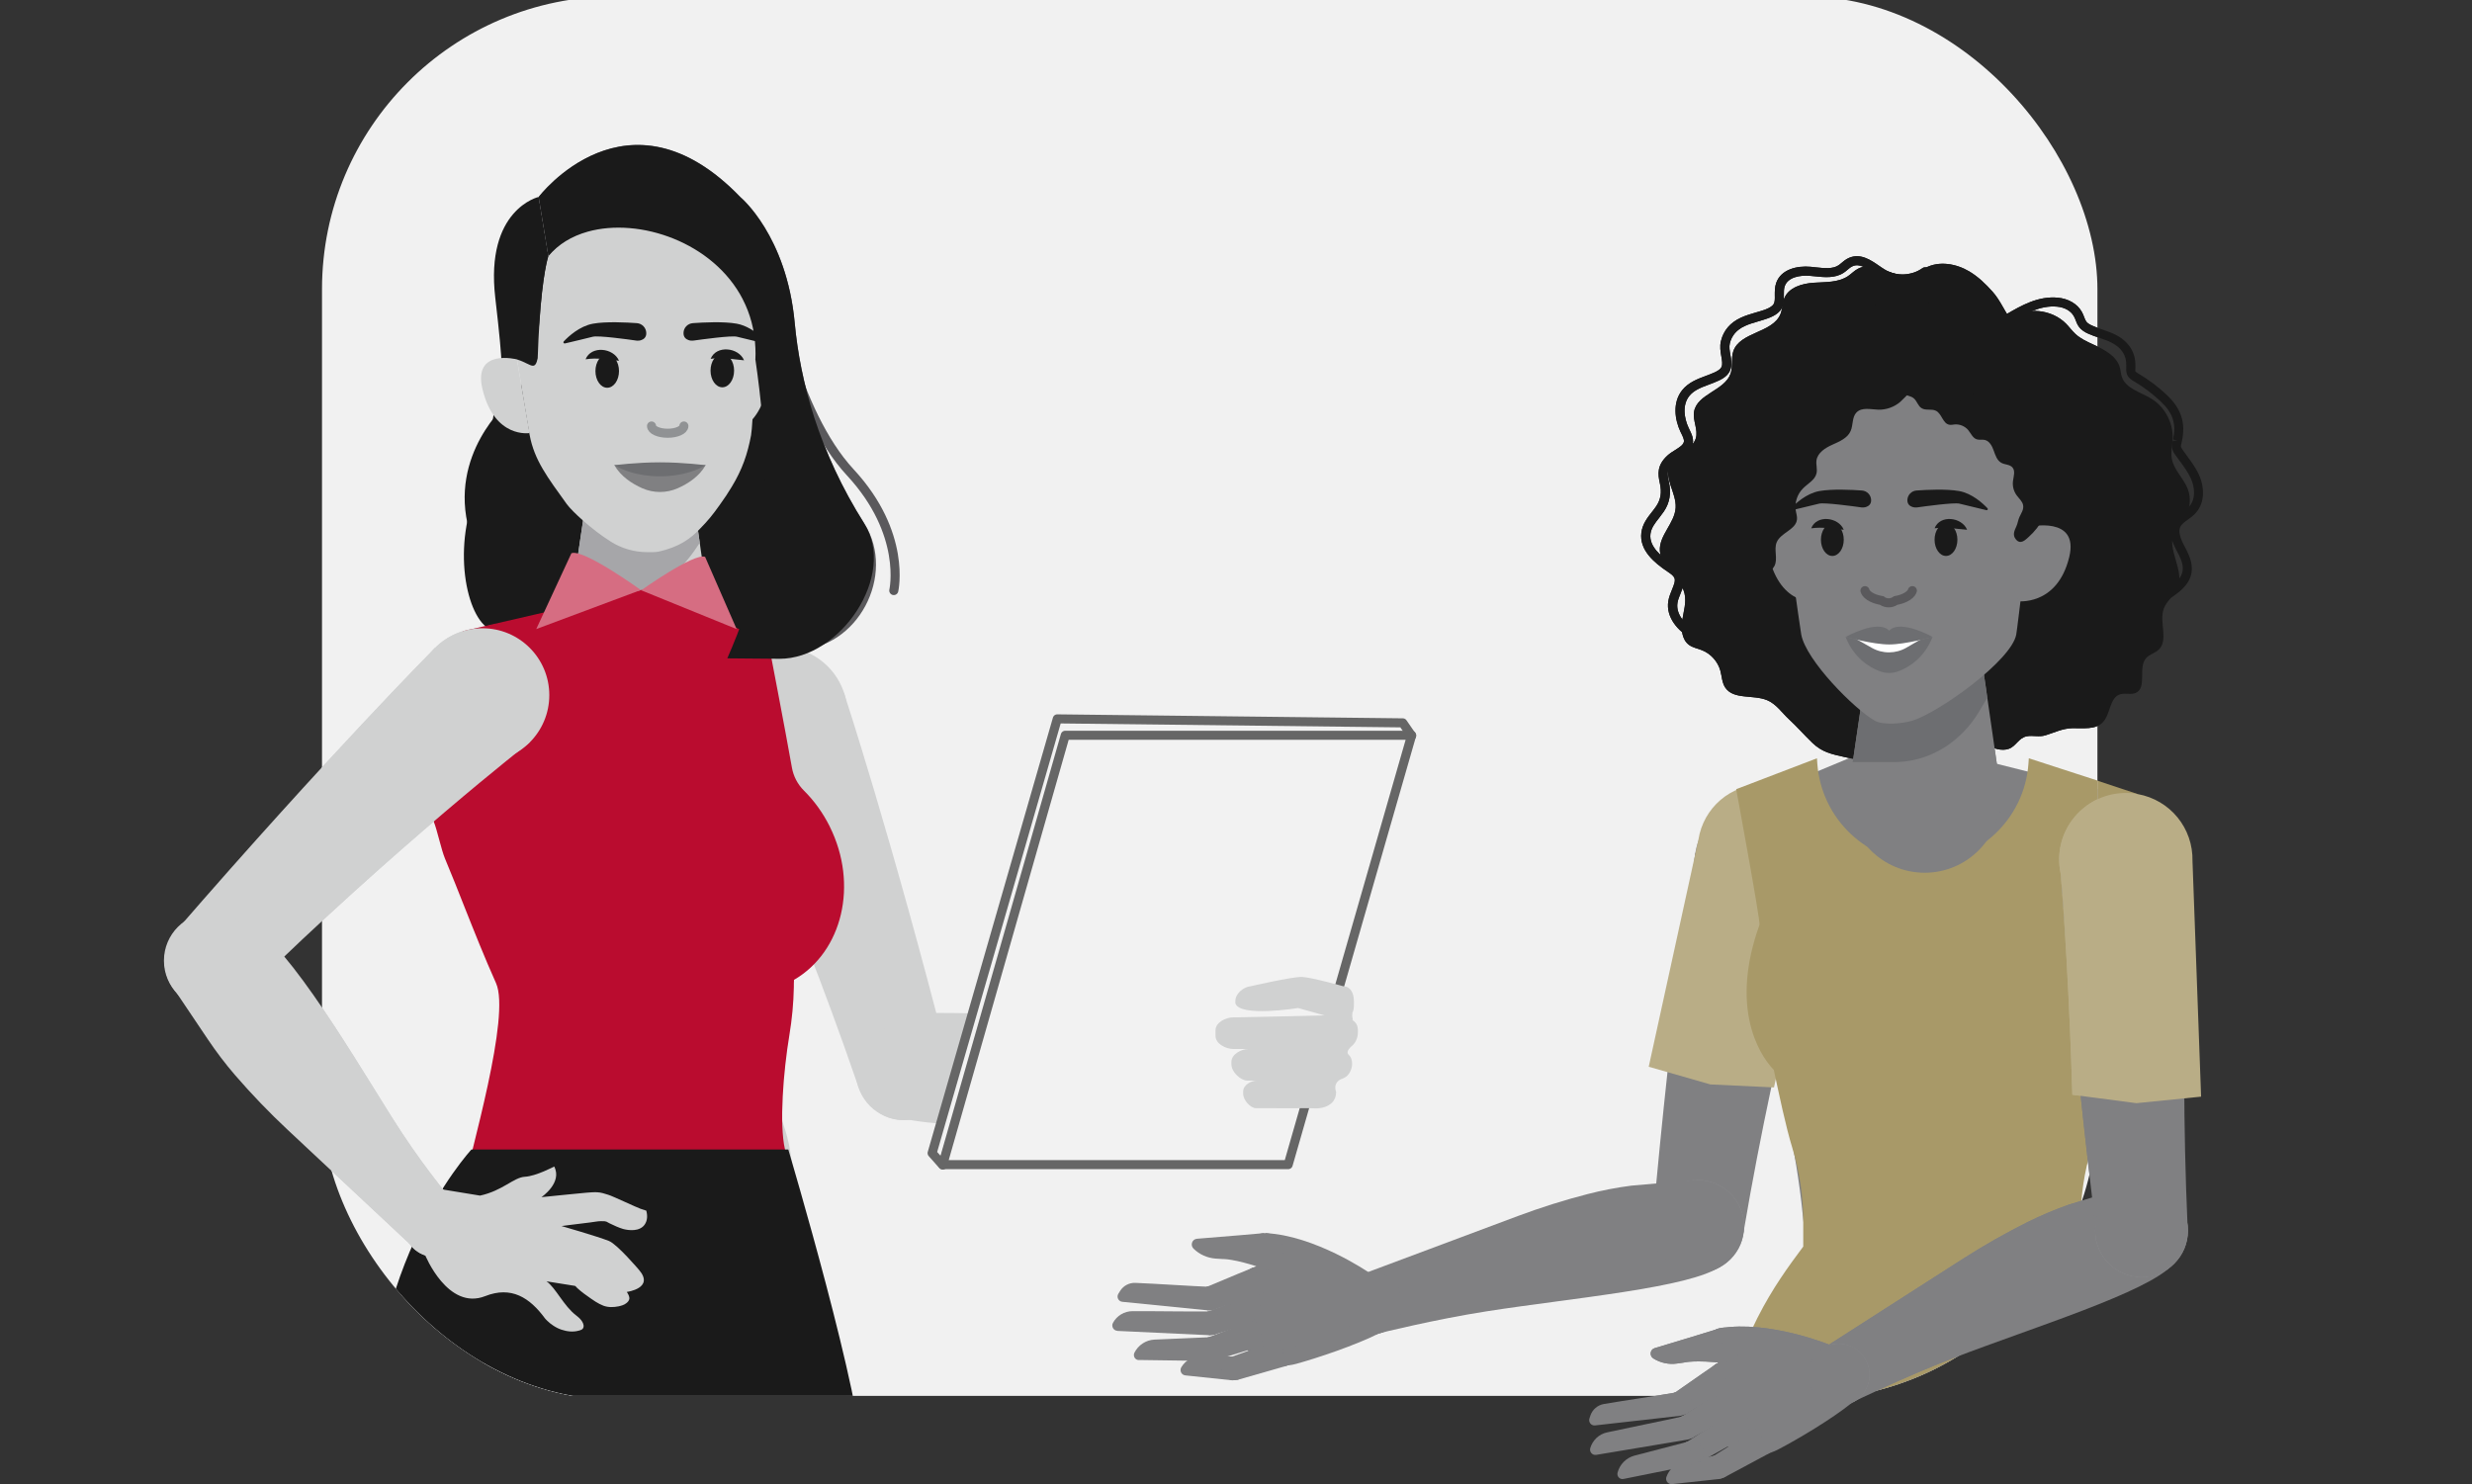 <?xml version="1.0" encoding="UTF-8"?>
<svg id="Layer_2" data-name="Layer 2" xmlns="http://www.w3.org/2000/svg" xmlns:xlink="http://www.w3.org/1999/xlink" viewBox="0 0 272.76 163.78">
  <rect x="0" y="0" width="272.76" height="163.78" fill="#333333" stroke="none"/>
  <defs>
    <style>
      .cls-1, .cls-2, .cls-3, .cls-4 {
        fill: none;
      }

      .cls-2, .cls-5 {
        stroke-linejoin: round;
      }

      .cls-2, .cls-5, .cls-3, .cls-4 {
        stroke-linecap: round;
      }

      .cls-2, .cls-3 {
        stroke: #5a595c;
      }

      .cls-6 {
        clip-path: url(#clippath);
      }

      .cls-5 {
        fill: #f2f2f2;
        stroke: #666;
      }

      .cls-7 {
        fill: #fff;
      }

      .cls-8 {
        fill: #f1f1f1;
      }

      .cls-9 {
        fill: #ba0c2f;
      }

      .cls-10 {
        fill: #919194;
      }

      .cls-11 {
        fill: #b9ad86;
      }

      .cls-12 {
        fill: #a89968;
      }

      .cls-13 {
        fill: #a6a6a9;
      }

      .cls-14 {
        fill: #d0d1d1;
      }

      .cls-15 {
        fill: #d66d82;
      }

      .cls-16 {
        fill: #1a1a1a;
      }

      .cls-17 {
        fill: #a27ea5;
      }

      .cls-18 {
        fill: #6d6e71;
      }

      .cls-19 {
        fill: #808083;
      }

      .cls-20 {
        fill: #808082;
      }

      .cls-21 {
        fill: #5a595c;
      }

      .cls-3, .cls-4 {
        stroke-miterlimit: 10;
      }

      .cls-4 {
        stroke: #909294;
      }

      .cls-22 {
        clip-path: url(#clippath-1);
      }
    </style>
    <clipPath id="clippath">
      <path class="cls-1" d="m2.57,0h270.19v154.04H0V2.57C0,1.15,1.15,0,2.57,0Z"/>
    </clipPath>
    <clipPath id="clippath-1">
      <rect class="cls-1" x="35.53" y="-.4" width="195.9" height="154.84" rx="32.32" ry="32.32"/>
    </clipPath>
  </defs>
  <g id="Content">
    <g>
      <polygon class="cls-12" points="235.88 87.63 229.74 85.59 227.2 89.26 227.2 92.1 235.88 87.63"/>
      <g class="cls-6">
        <rect class="cls-8" x="35.53" y="-.4" width="195.9" height="154.84" rx="32.32" ry="32.32"/>
        <g class="cls-22">
          <g>
            <g>
              <path class="cls-16" d="m56.03,44.46s-6.61,5.65-4.25,14.11"/>
              <path class="cls-16" d="m67.23,47.02v22.47s-4.51-.16-9.33-.02c-3.87-6.28,1.74-23.24,1.74-23.24l7.59.79Z"/>
              <path class="cls-16" d="m87.86,70.86l-11.41-.17-.19-36.18h10.02c.59,6.39,2.61,14.84,7.63,22.78,3.59,5.68.67,13.57-6.05,13.57Z"/>
              <path class="cls-16" d="m60.33,42.39c-2.72,10.86-3.68,20.36,0,27.03,0,0-2.46.03-5.1.17-.12,0-.24.01-.36.02-2.76.18-5.06-7.34-2.71-14.32,2.35-6.98,2.71-12.91,2.71-12.91h5.45Z"/>
              <g>
                <circle class="cls-14" cx="70.57" cy="74.43" r="8.65"/>
                <polygon class="cls-14" points="79.11 73.08 62.03 73.09 62.72 68.37 63.01 66.42 63.3 64.43 63.81 60.99 63.94 60.11 64.36 57.29 64.54 56.03 76.65 56.05 76.9 57.75 77.21 59.89 77.33 60.76 77.44 61.49 77.6 62.62 79.11 73.08"/>
                <circle class="cls-14" cx="70.57" cy="56.05" r="6.06"/>
                <path class="cls-13" d="m77.21,59.89l-.22.34c-2.07,3.17-5.42,6.02-9.21,6.02l-4.77.17.29-1.99.51-3.44.13-.88.42-2.83,12.54.46.31,2.14Z"/>
              </g>
              <g>
                <path class="cls-14" d="m93.12,76.45s5.22,15.8,11.61,40.82c.65,2.56-.86,5.22-3.47,6.08h0c-2.97.98-5.68-.9-6.66-3.74-7.41-21.6-15.5-38.53-15.5-38.53l14.01-4.63Z"/>
                <circle class="cls-14" cx="86.12" cy="78.76" r="7.38"/>
                <circle class="cls-14" cx="99.72" cy="118.33" r="5.27"/>
                <g>
                  <path class="cls-14" d="m97.99,111.75l7.24.04c1.69,0,3.37.11,5.05.33,2.74.35,5.47.84,8.16,1.48l17.99,4.26-2.11,6.47s-4.79-.55-10.7-.39c-9.86.27-23.71,1-27.32-1.8l1.69-10.39Z"/>
                  <circle class="cls-14" cx="136.25" cy="121.38" r="3.53"/>
                </g>
              </g>
              <g>
                <polygon class="cls-5" points="155.76 81.19 154.78 79.77 116.66 79.33 102.85 127.25 104.02 128.57 118.53 82.29 155.76 81.19"/>
                <polygon class="cls-5" points="155.76 81.14 117.54 81.14 104.02 128.52 142.14 128.52 155.76 81.14"/>
                <path class="cls-14" d="m136.1,112.27h.25s8.89-.18,9.79-.22l-2.91-.81s-6.48,1.05-6.92-.53v-.25c0-.82.88-1.49,1.54-1.6,0,0,.04,0,.04,0,0,0,4.76-1.1,5.78-1.05,1.02.04,4.6,1.04,4.6,1.04.7,0,1.12.72,1.12,1.62v.25c0,.42,0,.8-.2,1.08,0,0,.06,0,.06,0-.13.22.03.75.03.75h-.1c.43.23.65.61.65,1.15v.25c0,.63-.32,1.29-.86,1.63,0,0,.05,0,.04.01-.54.48-.23.77-.23.77h.01c.14.15.26.31.32.5.21.64,0,1.38-.43,1.82-.2.21-.48.35-.74.42-.6.31-.64.81-.59,1.14.04.11.08.21.08.3,0,.43-.17.87-.46,1.15-.43.41-1.02.59-1.57.62-.4.02-.8-.03-1.2-.02-1.48.02-2.96.01-4.45,0-.36,0-.83,0-1.19,0-.54,0-1.39-.84-1.39-1.61v-.22c0-.78.96-1.21,1.5-1.21h-1.05c-.69,0-1.75-.92-1.75-1.81v-.25c0-.89,1.17-1.43,1.86-1.43h-1.64c-.83,0-1.97-.56-1.97-1.46v-.6c0-.89,1.15-1.43,1.97-1.43Z"/>
              </g>
              <g>
                <path class="cls-14" d="m95.26,163.38c0-7.07-5.73-12.8-12.8-12.8s-12.8,5.73-12.8,12.8c0,0,0,5.49,0,5.49,0,14.68-.25,26.68,10.01,58.1.41,1.24.7,2.35.91,3.32.03.15-.11,3.96-.07,4.1h15.48c-.11-1.17-.68-6.61-.72-8.53-.16-7.91.51-34.62.51-41.05,0-10-.51-19.56-.51-21.44Z"/>
                <circle class="cls-14" cx="82.46" cy="163.38" r="12.8"/>
              </g>
              <path class="cls-14" d="m52.35,129.86c0-9.69,7.84-17.54,17.51-17.54s17.56,7.86,17.56,17.55-7.89,17.53-17.56,17.53-17.51-7.85-17.51-17.54Z"/>
              <g>
                <path class="cls-14" d="m68.46,162.95c0-7.07-5.73-12.8-12.8-12.8s-12.8,5.73-12.8,12.8c0,0,0,5.49,0,5.49,0,14.68-.25,26.68,10.01,58.1.41,1.24.7,2.35.91,3.32.03.15-.11,3.96-.07,4.1h15.48c-.11-1.17-.68-6.61-.72-8.53-.16-7.91.51-34.62.51-41.05,0-10-.51-19.56-.51-21.44Z"/>
                <circle class="cls-14" cx="55.66" cy="162.95" r="12.8"/>
              </g>
              <path class="cls-14" d="m86.56,126.25h-33.83s-12.44,13.42-9.71,35.1l26.8,6.22s2.7,1.11,5.81,0l18.35-8.18c.22-6.04-7.42-33.14-7.42-33.14Z"/>
              <path class="cls-14" d="m83.99,35.48c0,.55-.03,1.09-.09,1.61-.03.23-.06.45-.1.67-.11.65-.26,1.29-.46,1.9,0,0-.15,4.13-.31,6.6-.05.81-.1,1.44-.15,1.7,0,.01,0,.03,0,.04-.4,2.11-.96,3.77-2.14,5.72-.38.64-.82,1.3-1.34,2.02-.8,1.11-1.15,1.57-2.22,2.67-.95.98-2.17,1.95-4.55,2.47-.22.05-.73.06-1.28.05-1.41-.01-2.79-.42-3.99-1.18-2.11-1.34-4.24-3.32-4.83-4.13-2.12-2.95-3.57-4.83-4.09-7.62,0-.05-.02-.12-.04-.22-.23-1.27-1.05-6.26-1.29-7.72l-.03-.15-.04-.25c-.62-1.96-.83-4.1-.48-6.34.96-6.21,6.13-11.04,12.39-11.59,4.97-.44,9.45,1.76,12.2,5.36.31.4.59.81.85,1.24,1.26,2.08,1.99,4.53,1.99,7.14Z"/>
              <path class="cls-14" d="m80.81,39.66s4.9-1.27,3.8,3.3c-1.33,5.47-5.19,4.83-5.19,4.83l1.39-8.12Z"/>
              <g>
                <ellipse class="cls-16" cx="67" cy="40.95" rx="1.3" ry="1.84"/>
                <path class="cls-16" d="m68.3,39.81c-1.46-.12-2.31-.37-3.69-.16.63-1.55,3.09-1.27,3.69.16h0Z"/>
              </g>
              <g>
                <ellipse class="cls-16" cx="79.7" cy="40.9" rx="1.3" ry="1.84"/>
                <path class="cls-16" d="m82.1,39.76c-1.46-.12-2.31-.37-3.69-.16.63-1.55,3.09-1.27,3.69.16h0Z"/>
              </g>
              <path class="cls-4" d="m75.46,47.01c0,.44-.8.8-1.79.8s-1.78-.36-1.78-.8"/>
              <path class="cls-20" d="m70.96,51.61l-3.18-.29c.72,1.27,2,2.08,3.09,2.56,1.24.55,2.67.55,3.91,0,1.09-.48,2.37-1.28,3.09-2.56l-3.18.29c-1.24.11-2.49.11-3.73,0Z"/>
              <path class="cls-18" d="m72.82,51.02c-2.64,0-5.05.32-5.05.32,2.33,1.34,5.05,1.22,5.05,1.22,0,0,2.71.12,5.05-1.22,0,0-2.41-.32-5.05-.32Z"/>
              <path class="cls-16" d="m62.33,37.9c-.13.03-.22-.12-.13-.22.53-.56,1.75-1.69,3.23-1.96,1.44-.26,3.71-.14,4.84-.06.57.04,1.03.51,1.04,1.09,0,0,0,.02,0,.03,0,.46-.29.66-.55.75-.19.07-.39.08-.59.05-.82-.12-4.16-.58-4.76-.42-.53.14-2.27.55-3.07.74Z"/>
              <path class="cls-16" d="m83.9,37.09c-.03.23-.06.45-.1.67-.87-.21-2.06-.49-2.48-.6-.6-.16-3.95.31-4.76.42-.2.03-.4.02-.59-.05-.26-.09-.55-.3-.55-.75v-.03c0-.58.46-1.05,1.04-1.09,1.12-.08,3.39-.2,4.83.06,1.05.19,1.97.82,2.61,1.37Z"/>
              <path class="cls-16" d="m60.51,28.25h0c-.03.11-.63,1.83-1,7.46-.07,1.12-.13,2.38-.18,3.82-.13.62-.29.83-.53.83-.35,0-.88-.43-1.75-.69l-1.72,1.64s.28-.26-.68-8.44c-1.14-9.79,4.79-11.14,4.79-11.14l1.07,6.52Z"/>
              <path class="cls-14" d="m57.04,39.66s-4.9-1.27-3.8,3.3c1.33,5.47,5.19,4.83,5.19,4.83l-1.39-8.12Z"/>
              <path class="cls-21" d="m87.87,71.71l-5.77-.05c2.92-6.72,4.47-16.25,1.81-34.41.64-13.37-17.65-15.98-23.4-9.01l-1.07-6.52s9.79-12.92,22.26.03c0,0,5.1,4.22,5.99,13.88.59,6.39,2.66,14.21,7.68,22.14,3.59,5.68-.78,13.92-7.5,13.92Z"/>
              <path class="cls-2" d="m85.3,31.93s2.27,13.46,8.53,20.21c6.25,6.75,4.79,13.03,4.79,13.03"/>
              <path class="cls-16" d="m60.5,28.26c-.03.11-.63,1.82-1,7.46l-.06.49c-2.29-6.73.91-7.9,1.06-7.95Z"/>
              <path class="cls-14" d="m91.44,91.36c-.75-1.5-1.71-2.81-2.81-3.9-.68-.68-1.13-1.55-1.29-2.49-.68-3.87-2.53-13.47-2.53-13.47-.37-.66-13.74-5.84-13.74-5.84l-19.49,3.85c-.07.01-3.96,20.51-3.71,21.14.39.97,1.4,3.23,1.81,4.19.72,1.73,1.42,3.48,2.11,5.22,1.08,2.73,2.2,5.55,3.43,8.29,1.6,3.56-2.72,18.18-3.71,22.9l19.86,15.92,14.69-9.89s2.19-3.74.53-10.9c-.63-2.72-.18-8.41.48-12.39.28-1.72.45-3.46.48-5.21,0-.25,0-.51.01-.78,5.27-3.06,7.02-10.35,3.88-16.65Z"/>
              <g>
                <path class="cls-14" d="m48,71.5s-11.74,11.8-28.65,31.31c-1.73,2-1.56,5.05.38,6.99h0c2.21,2.2,5.48,1.74,7.63-.37,16.29-16,31.1-27.53,31.1-27.53l-10.46-10.41Z"/>
                <circle class="cls-14" cx="53.23" cy="76.71" r="7.38"/>
                <circle class="cls-14" cx="23.36" cy="106.01" r="5.27"/>
              </g>
              <g>
                <path class="cls-9" d="m91.55,91.2c-.76-1.52-1.73-2.85-2.85-3.96-.69-.69-1.15-1.57-1.32-2.53-.69-3.93-2.57-13.69-2.57-13.69-.38-.67-13.96-5.93-13.96-5.93l-19.78,4.56s3.24,4.8,2.46,9.88c-.86,5.55-5.8,10.8-5.67,11.13.39.98.83,3.11,1.24,4.09.74,1.76,1.44,3.54,2.14,5.31,1.1,2.77,2.24,5.64,3.49,8.43,1.63,3.62-2.76,18.48-3.77,23.27l20.18,16.19,14.93-10.05s2.22-3.8.54-11.08c-.64-2.77-.18-8.55.49-12.6.29-1.75.46-3.52.49-5.29,0-.25,0-.52.02-.8,5.35-3.11,7.13-10.52,3.94-16.92Z"/>
                <path class="cls-15" d="m63.05,61.05l-3.88,8.37,11.54-4.31s-6.33-4.57-7.65-4.06Z"/>
                <path class="cls-15" d="m77.8,61.45l3.48,7.97-10.53-4.28s5.84-4.16,7.05-3.69Z"/>
              </g>
              <g>
                <path class="cls-16" d="m68.55,164.31s-1.33,30.36,7.96,62.55c.89,3.08,3.72,5.18,6.92,5.18h8.28c3.54,0,6.37-2.96,6.2-6.5l-1.24-26.94c-.04-.96-.06-1.92-.05-2.88l-1.48-34.22-26.58,2.81Z"/>
                <path class="cls-16" d="m86.97,126.85h-34.95s-13.28,14.32-10.36,37.46h26.9l26.58-2.81c.23-6.45-8.16-34.65-8.16-34.65Z"/>
              </g>
              <path class="cls-16" d="m86.02,72.7l-5.77-.05c2.92-6.72,5.75-14.83,3.1-32.99.02-.43.02-.84,0-1.25h0c-.08-2.01-.58-3.8-1.39-5.37,0,0,0,0,0-.01h0c-3.24-6.29-11.4-9.07-17.13-7.46h0c-1.73.49-3.24,1.38-4.32,2.69l-1.07-6.52s9.79-12.92,22.26.03c0,0,5.1,4.22,5.99,13.88.59,6.39,2.66,14.21,7.68,22.14,3.59,5.68-2.63,14.91-9.35,14.91Z"/>
              <g>
                <path class="cls-14" d="m18.87,108.65l4.04,6.01c.94,1.4,1.96,2.75,3.06,4.02,1.81,2.09,3.73,4.09,5.75,5.98l13.5,12.63,4.23-5.34s-3.1-3.68-6.24-8.7c-5.23-8.36-12.28-20.3-16.61-21.76l-7.72,7.16Z"/>
                <circle class="cls-14" cx="48.05" cy="135.2" r="3.53"/>
              </g>
              <path class="cls-14" d="m46.84,133.2l2.04-1.93,4.09.67c2.49-.54,3.71-2.01,4.94-2.08,1.23-.06,3.24-1.13,3.24-1.13.94,1.8-1.41,3.38-1.41,3.38.17-.02.34-.03.51-.05.42-.04.84-.09,1.27-.13.54-.05,1.08-.11,1.61-.16.52-.05,1.04-.11,1.56-.15.4-.03.81-.07,1.21-.05.42.02.81.15,1.22.28.5.15,3.11,1.39,3.55,1.54.21.07.64.21.64.21.15.54.13,1.1-.18,1.54-.55.79-1.77.65-2.38.48-.46-.13-1.06-.41-1.49-.62-.38-.18-.26-.25-.95-.24-.4,0-.79.1-1.18.14-.86.1-1.72.21-2.58.32-.2.03-.39.05-.59.08,0,0,3.99,1.15,5.22,1.64.92.36,3.33,3.2,3.33,3.2,1.74,2.03-1.35,2.43-1.35,2.43.13.19.31.5.28.76-.03.21-.19.37-.33.48-.26.21-.56.28-.86.35-.55.11-1.13.13-1.67-.07-.15-.06-.3-.13-.44-.2-.14-.08-.28-.16-.42-.24-.17-.11-.34-.22-.51-.34-.52-.36-1.04-.73-1.52-1.17-.06-.05-.18-.23-.26-.24,0,0-3.13-.5-3.13-.5,1,.69,1.91,2.73,3.26,3.75.2.16.41.33.57.54.15.2.32.49.25.77-.06.27-.33.33-.52.38-.64.18-1.29.1-1.92-.11-.33-.11-.64-.27-.93-.47-.22-.14-.42-.31-.62-.5-.08-.08-.17-.16-.25-.26-1.7-2.32-3.73-3.6-6.6-2.47-4.14,1.64-6.64-4.55-6.64-4.55l-.05-5.29Z"/>
            </g>
            <g>
              <g>
                <g>
                  <path class="cls-20" d="m187.06,94.15s-2.52,15.97-4.72,40.96c-.22,2.56,1.65,4.87,4.28,5.28h0c3,.47,5.31-1.75,5.8-4.63,3.71-21.88,8.81-39.38,8.81-39.38l-14.16-2.24Z"/>
                  <circle class="cls-10" cx="194.14" cy="95.27" r="7.17"/>
                  <circle class="cls-10" cx="187.32" cy="135.34" r="5.12"/>
                </g>
                <path class="cls-11" d="m195.74,120.01c2.13-10.11,4.53-19.82,5.53-23.46.21-.52.36-1.06.45-1.61.3-1.91-.16-3.83-1.3-5.4-1.14-1.57-2.82-2.6-4.73-2.9-.38-.06-.76-.09-1.14-.09-3.59,0-6.59,2.57-7.15,6.12-.02.12-5.48,25.05-5.48,25.05l6.8,1.95,7.02.33Z"/>
              </g>
              <g>
                <g>
                  <g>
                    <path class="cls-10" d="m194.24,172.19c0-6.87,5.57-12.44,12.44-12.44,6.87,0,12.44,5.57,12.44,12.44,0,0,0,5.33,0,5.34,0,14.27.24,25.92-9.73,56.45-.39,1.21-.68,2.28-.88,3.23-.03.14.11,3.84.07,3.99h-15.04c.11-1.13.2-41.92.2-48.17,0-9.72.5-19,.5-20.83Z"/>
                    <circle class="cls-10" cx="206.68" cy="172.19" r="12.44"/>
                  </g>
                  <g>
                    <path class="cls-10" d="m216.09,172.75c0-6.87,5.57-12.44,12.44-12.44,6.87,0,12.44,5.57,12.44,12.44,0,0,0,5.33,0,5.34,0,14.27.24,25.92-9.73,56.45-.39,1.21-.68,2.28-.88,3.23-.03.14.11,3.84.07,3.99h-15.04c.11-1.13.2-41.92.2-48.17,0-9.72.5-19,.5-20.83Z"/>
                    <circle class="cls-10" cx="228.53" cy="172.75" r="12.44"/>
                  </g>
                  <g>
                    <path class="cls-10" d="m230.18,141.54h-30.71s-10.83,22.58-10.6,28.46l22.75,12.23c1.91,1.43,4.5,1.43,6.41,0l21.09-10.94c.24-5.87-8.94-29.75-8.94-29.75Z"/>
                    <path class="cls-10" d="m199.44,140.93c0-8.49,6.87-15.37,15.35-15.37s15.39,6.89,15.39,15.38-6.92,15.37-15.39,15.37-15.35-6.88-15.35-15.37Z"/>
                  </g>
                  <g>
                    <path class="cls-16" d="m208.19,84.35c2.3.15,4.66.14,6.95-.14.77-.09,1.6-.16,2.32-.48.18-.08,1.99-1.41,1.75-1.56.65.42,1.68.75,2.45.46.8-.29,1.06-1.18,1.94-1.37.72-.15,1.34.12,2.11-.12,1.02-.31,1.84-.75,2.94-.78,1.19-.03,2.58.2,3.39-.67.85-.9.71-2.69,1.89-3.07.56-.18,1.21.08,1.74-.16,1.27-.59.2-2.8,1.14-3.85.36-.4.95-.53,1.35-.89,1.16-1.05.06-3.04.58-4.52.31-.9,1.2-1.49,1.55-2.37.78-1.94-1.28-4.23-.38-6.12.26-.55.74-.96,1.09-1.46.66-.95.81-2.23.39-3.31-.47-1.2-1.58-2.13-1.77-3.41-.1-.69.08-1.38.11-2.07.09-1.77-.85-3.55-2.36-4.47-1.19-.73-2.84-1.11-3.26-2.44-.1-.3-.11-.63-.19-.94-.34-1.33-1.74-2.04-2.99-2.61-.68-.31-1.36-.63-1.91-1.13-.38-.35-.69-.78-1.05-1.15-1.59-1.61-4.35-1.88-6.22-.61-.66-.97-1.1-2.03-1.88-2.91-.76-.85-1.59-1.66-2.58-2.25-1.45-.86-3.33-1.19-4.82-.4-.44.24-.84.56-1.31.73-1.99.71-4.26-1.61-6.14-.63-.41.21-.73.56-1.11.82-1.08.72-2.47.64-3.77.73-1.29.08-2.77.51-3.26,1.71-.22.54-.2,1.16-.41,1.71-.82,2.14-4.5,1.98-5.22,4.15-.26.78-.03,1.66-.29,2.44-.64,1.9-3.72,2.25-4.04,4.23-.16.98.48,1.99.19,2.94-.4,1.31-2.24,1.62-2.85,2.85-.74,1.48.73,3.15.63,4.8-.1,1.71-1.85,3.05-1.74,4.76.12,1.83,2.29,2.91,2.72,4.7.23.97-.1,1.97-.25,2.95-.15.98-.05,2.15.75,2.73.42.31.96.39,1.44.59.97.39,1.73,1.24,2.01,2.24.17.62.18,1.3.52,1.84.9,1.42,3.12.78,4.67,1.44,1,.43,1.61,1.38,2.38,2.09.9.83,1.69,1.74,2.57,2.59,1.11,1.07,2.15,1.26,3.56,1.58,1.55.35,3.03.69,4.63.8Z"/>
                    <path class="cls-16" d="m238.96,66.24c-.16,0-.32-.08-.42-.23-.15-.23-.09-.54.14-.69.98-.64,1.99-1.31,2.15-2.34.11-.75-.28-1.51-.67-2.24l-.07-.13c-.67-1.3-.78-2.25-.38-3,.26-.48.69-.79,1.1-1.09.28-.2.55-.4.76-.64.71-.82.59-2.03.25-2.88-.31-.77-.81-1.46-1.31-2.13-.16-.22-.31-.42-.46-.63-.17-.24-.34-.5-.39-.82-.04-.28.02-.56.08-.8h.52s-.49-.12-.49-.12c.38-1.71,0-2.92-1.36-4.2-.89-.84-1.88-1.58-2.93-2.21-.26-.15-.56-.33-.73-.64-.16-.31-.15-.64-.14-.94v-.17c.04-1.12-.52-1.97-1.65-2.54-.41-.21-.87-.36-1.31-.51-.42-.14-.83-.29-1.22-.46-.34-.15-.76-.38-1.04-.77-.17-.23-.27-.48-.36-.72-.06-.16-.12-.32-.21-.46-.33-.58-1.02-.97-1.86-1.04-1.85-.17-3.56.82-5.06,1.69-.24.14-.55.06-.68-.18-.14-.24-.06-.54.18-.68,1.63-.95,3.48-2.02,5.66-1.82,1.16.11,2.15.68,2.64,1.55.11.19.19.39.26.58.08.21.15.38.24.51.15.2.43.35.66.45.35.16.73.29,1.1.42.49.17.98.34,1.45.57,1.46.73,2.25,1.96,2.21,3.45v.19c-.01.16-.02.36,0,.42.04.06.23.18.35.25,1.13.67,2.18,1.46,3.12,2.35,1.6,1.51,2.11,3.1,1.65,5.14,0,0-.03.13-.03.14-.04.16-.08.32-.06.42.02.11.14.29.22.4.14.2.29.4.43.6.54.73,1.09,1.48,1.44,2.36.45,1.13.58,2.75-.42,3.91-.28.33-.63.58-.93.8-.35.25-.65.47-.8.75-.23.43-.11,1.09.35,1.98l.11.21c.41.79.93,1.78.77,2.85-.22,1.48-1.54,2.34-2.59,3.03-.08.06-.18.08-.27.08Z"/>
                    <path class="cls-16" d="m190.76,72.18c-.09,0-.18-.02-.26-.07-.6-.36-1.3-.61-1.98-.86-.63-.23-1.28-.47-1.9-.8-1.47-.78-2.83-2.35-2.54-4.11.07-.45.24-.86.4-1.25.22-.54.41-.99.27-1.32-.1-.24-.4-.45-.74-.68-1.48-.99-3.15-2.38-2.9-4.32.12-.95.68-1.66,1.17-2.28.17-.22.33-.42.47-.63.5-.75.62-1.52.4-2.52-.23-1.04-.33-1.98.81-3.05.27-.25.59-.45.88-.63.56-.35.9-.59.96-.92.04-.25-.12-.57-.29-.92l-.1-.2c-.61-1.31-.89-3.19.19-4.55.69-.87,1.71-1.25,2.62-1.59.35-.13.7-.26,1.02-.41.4-.19.64-.39.72-.59.12-.3.05-.7-.03-1.16-.09-.52-.19-1.09-.04-1.69.28-1.16,1.02-2.03,2.19-2.57.54-.25,1.1-.41,1.64-.57.36-.1.73-.21,1.08-.34.5-.19.81-.4.93-.65.11-.22.11-.54.1-.91,0-.42-.01-.89.15-1.36.53-1.52,2.32-1.93,3.82-1.79.18.02.37.04.55.06.96.1,1.86.2,2.5-.22.11-.07.22-.16.33-.26.24-.2.5-.42.85-.57,1.26-.54,2.4.25,3.31.88.23.16.45.31.67.44,1.24.74,2.93.67,4.11-.18.22-.16.53-.11.7.11.16.22.11.54-.11.7-1.49,1.07-3.63,1.16-5.2.23-.24-.14-.48-.31-.73-.48-.78-.54-1.6-1.11-2.35-.78-.21.09-.4.24-.59.41-.15.13-.29.24-.43.33-.94.61-2.11.49-3.15.38-.18-.02-.36-.04-.54-.05-1.12-.1-2.44.15-2.79,1.13-.11.3-.1.65-.1,1.01,0,.46.01.93-.2,1.37-.24.49-.71.85-1.47,1.14-.37.14-.77.26-1.15.37-.51.15-1.03.3-1.5.52-.89.41-1.43,1.04-1.64,1.9-.1.4-.02.82.06,1.27.1.56.2,1.14-.03,1.71-.18.45-.58.82-1.22,1.12-.35.17-.73.31-1.1.45-.86.32-1.67.62-2.19,1.27-.79,1-.56,2.47-.07,3.51l.09.19c.23.47.47.96.38,1.52-.13.81-.81,1.24-1.41,1.61-.26.16-.53.33-.72.51-.78.73-.71,1.23-.52,2.11.28,1.25.1,2.33-.55,3.29-.16.23-.33.45-.51.69-.46.58-.88,1.11-.97,1.79-.18,1.4,1.22,2.53,2.47,3.36.46.31.9.63,1.11,1.13.3.71.01,1.41-.26,2.08-.14.35-.29.7-.34,1.04-.2,1.27.87,2.45,2.02,3.06.56.3,1.18.52,1.78.74.73.26,1.47.54,2.15.94.24.14.31.45.17.69-.09.16-.26.24-.43.24Z"/>
                  </g>
                  <g>
                    <path class="cls-20" d="m235.6,88.13l-26.36-6.63-16.95,7.05c2.33,7.12,1.93,15.09,1.93,15.09.42,4.53,2.41,16.29,3.74,23.61,1.35,7.43,1.48,14.31,1.48,14.31h30.74s-1.17-7.93-.59-16.2c1.01-14.35,6.82-32.51,6.01-37.23Z"/>
                    <g>
                      <circle class="cls-20" cx="212.37" cy="87.9" r="8.41"/>
                      <polygon class="cls-20" points="220.66 86.59 204.07 86.59 204.06 86.59 204.44 84.1 204.74 82.02 205.31 78.18 205.72 75.37 205.8 74.84 205.92 73.99 206.51 70.02 218.27 70.04 218.93 74.62 219.04 75.33 219.13 75.92 219.2 76.42 219.28 77 220.63 86.35 220.63 86.36 220.66 86.59"/>
                      <circle class="cls-19" cx="212.37" cy="70.04" r="5.88"/>
                      <path class="cls-18" d="m219.28,77l-.94,1.58c-.47.78-1.02,1.5-1.63,2.13-2.05,2.15-4.8,3.39-7.71,3.39h-4.57l.31-2.08.56-3.83,1.34-9.03,11.48-.33,1.07,7.6.08.57Z"/>
                    </g>
                    <path class="cls-17" d="m221.83,81.14s0,0-.01,0c-.02.01-.01.01.01,0Z"/>
                  </g>
                  <g>
                    <g>
                      <circle class="cls-16" cx="210.65" cy="52.92" r="19.61"/>
                      <g>
                        <path class="cls-20" d="m224.53,54.09c0-7.97-6.58-14.39-14.56-14.04-6.96.31-12.68,5.86-13.24,12.87-.15,1.9.27,4.72.27,4.72,0,0,1.59,11.53,1.75,12.39.53,2.84,5.83,8.2,8.11,9.5.94.53,3.11.32,4.14,0,3-.93,10.94-6.65,11.47-9.5.16-.87,1.41-11.69,1.41-11.69h0c.42-1.34.65-2.77.65-4.26Z"/>
                        <path class="cls-20" d="m223.88,58.14s5.56-1.28,4.44,3.33c-1.34,5.52-5.8,4.87-5.8,4.87l1.36-8.2Z"/>
                        <path class="cls-20" d="m199.44,58.28s-5.37-1.42-4.25,3.19c1.34,5.52,5.16,4.89,5.16,4.89l-.91-8.08Z"/>
                      </g>
                      <path class="cls-16" d="m217.01,40.78s.05,0,.07.01c1.36.26,2.61.92,3.77,1.65,1.04.66,2.17.94,2.87,2.02.89,1.36,1.32,3.14,1.73,4.58.53,1.85,1.07,3.8.81,5.74-.23,1.71-1.12,3.31-2.4,4.46-.4.36-.92.9-1.43.28-.39-.47-.17-.95.05-1.42.16-.34.19-.71.35-1.06.19-.41.49-.81.4-1.29-.08-.43-.46-.74-.72-1.1-.32-.44-.47-1.01-.4-1.55.06-.52.29-1.12-.06-1.52-.3-.34-.84-.29-1.23-.51-.47-.26-.65-.83-.83-1.33-.18-.51-.46-1.06-.98-1.19-.3-.07-.62.02-.9-.07-.45-.15-.64-.66-.94-1.02-.36-.43-.94-.67-1.5-.62-.2.02-.39.07-.59.03-.71-.13-.81-1.19-1.45-1.53-.49-.26-1.15,0-1.61-.3-.39-.24-.49-.77-.84-1.07-.34-.3-.84-.31-1.24-.51-.41-.2-.92-.8-.83-1.3.09-.48.81-.8,1.23-.93.92-.28,1.88-.37,2.84-.46,1.27-.11,2.55-.23,3.8,0Z"/>
                      <path class="cls-16" d="m200.3,40.46c2.58-1.69,5.91-2.25,9.05-2.09,2.76.13,5.43,1.32,7.45,3.2.63.59,1.56,1.34.65,2.24-.7.69-1.49.41-2.27.12-.57-.21-1.17-.2-1.75-.42-.68-.25-1.36-.66-2.11-.46-.68.19-1.12.83-1.65,1.3-.66.57-1.54.88-2.41.86-.84-.03-1.83-.3-2.42.31-.5.52-.35,1.38-.64,2.04-.34.79-1.23,1.16-2.01,1.51-.78.35-1.63.88-1.76,1.73-.07.48.12.98,0,1.45-.17.73-.96,1.11-1.49,1.65-.64.64-.94,1.59-.79,2.47.05.31.16.62.13.94-.11,1.15-1.79,1.46-2.24,2.53-.34.82.16,1.83-.25,2.62-.33.65-1.16.9-1.59,1.49-.18.25-3.42-4.44-2.4-9.31,1.35-6.46,2.32-10.13,8.48-14.15Z"/>
                    </g>
                    <g>
                      <ellipse class="cls-16" cx="202.18" cy="59.56" rx="1.26" ry="1.79"/>
                      <path class="cls-16" d="m203.44,58.46c-1.43-.1-2.23-.34-3.59-.16.59-1.53,3.01-1.25,3.59.16h0Z"/>
                      <ellipse class="cls-16" cx="214.72" cy="59.56" rx="1.26" ry="1.79"/>
                      <path class="cls-16" d="m217.05,58.46c-1.43-.1-2.23-.34-3.59-.16.59-1.53,3.01-1.25,3.59.16h0Z"/>
                      <path class="cls-16" d="m197.74,56.3c-.12.03-.21-.12-.12-.21.51-.54,1.7-1.64,3.13-1.9,1.4-.25,3.61-.14,4.7-.06.56.04,1,.5,1.01,1.06,0,0,0,.02,0,.02,0,.44-.28.64-.54.73-.18.06-.38.08-.57.05-.79-.11-4.04-.56-4.63-.41-.51.13-2.21.54-2.98.72Z"/>
                      <path class="cls-16" d="m219.18,56.3c.12.03.21-.12.12-.21-.51-.54-1.7-1.64-3.13-1.9-1.4-.25-3.61-.14-4.7-.06-.56.04-1,.5-1.01,1.06,0,0,0,.02,0,.02,0,.44.28.64.54.73.18.06.38.08.57.05.79-.11,4.04-.56,4.63-.41.51.13,2.21.54,2.98.72Z"/>
                      <g>
                        <path class="cls-7" d="m204.68,70.29h7.44s-1.4,2.48-3.67,2.48-3.77-2.48-3.77-2.48Z"/>
                        <path class="cls-18" d="m208.45,69.59c-1.26-1.3-4.8.7-4.8.7,0,0,3.03.83,4.8.83s4.8-.83,4.8-.83c0,0-3.55-2-4.8-.7Z"/>
                        <path class="cls-18" d="m213.25,70.29l-1.46.35-1.43.83c-1.18.69-2.64.7-3.83.02l-1.54-.87-1.35-.33c.93,2.34,2.64,3.35,3.75,3.78.68.26,1.43.26,2.11,0,1.11-.43,2.82-1.44,3.74-3.78Z"/>
                      </g>
                      <path class="cls-3" d="m211.01,65.18s-.15.77-1.84,1.09c0,0-.03.02-.09.06-.42.26-.95.26-1.37,0-.06-.03-.09-.06-.09-.06-1.7-.31-1.84-1.09-1.84-1.09"/>
                    </g>
                  </g>
                </g>
                <g>
                  <path class="cls-12" d="m245.97,218.04s.02,0,.03-.01l-.03-.03c-.12-7.32-5.93-54.61-6.84-59.02-2.42-11.76-6.39-17.15-9.56-21.41v-2.76c0-2.77.4-5.49,1.2-8.1.76-2.5,1.45-5.87,2.05-8.63,1.66-3.06,1.76-7.13-.07-10.81-.18-.36-.37-.7-.57-1.03l4.9-18.27-13.22-4.29-.04.56c-.42,6.15-5.54,10.96-11.65,10.97-6.11,0-11.22-4.82-11.65-10.97l-.04-.56-8.91,3.41s2.7,14.6,2.57,14.97c-3.18,8.84-.28,14.08,1.58,16.01.6,2.76,1.29,6.13,2.05,8.63.8,2.61,1.2,5.33,1.2,8.1v2.76c-3.17,4.26-7.15,9.65-9.56,21.41-.91,4.42-6.74,51.9-6.84,59.07h.15l-.03.04c7.11,3.15,18.61,5.2,31.59,5.2s24.59-2.07,31.69-5.24h.02s0,0,0,0Z"/>
                  <path class="cls-12" d="m228.6,138.31c-3.27,1.62-8.46,2.66-14.31,2.66s-10.96-1.03-14.23-2.62"/>
                </g>
                <g>
                  <g>
                    <g>
                      <path class="cls-20" d="m235.08,130.83l-6.88,2.13c-1.54.55-3.06,1.19-4.52,1.92-2.4,1.2-4.74,2.53-7.01,3.98l-15.12,9.69,2.95,6.15s5.61-2.75,11-4.82c8.94-3.44,21.43-7.26,24.22-10.3l-4.64-8.75Z"/>
                      <circle class="cls-10" cx="202.85" cy="151.72" r="3.43"/>
                    </g>
                    <circle class="cls-10" cx="236.3" cy="135.81" r="5.12"/>
                    <g>
                      <g>
                        <path class="cls-20" d="m201.9,148.41s-6.68-2.74-12.07-1.84c0,0,1.33,3.07-.52,4-1.45.73-2.04,5.91,1.08,8.84,1.45,1.36,3.83,1.57,5.78.56,2.16-1.12,5.95-3.37,8.16-5.16l-2.44-6.4Z"/>
                        <g>
                          <ellipse class="cls-20" cx="190.2" cy="148.48" rx="1.94" ry="1.95" transform="translate(-26.3 41.94) rotate(-11.78)"/>
                          <path class="cls-20" d="m185.82,150.36s1.16-.32,4.5.07l-.65-3.82s-4.27,1.33-7.09,2.16c-.52.15-.61.85-.15,1.14h0c.78.49,1.71.69,2.62.56l.77-.11Z"/>
                        </g>
                        <g>
                          <g>
                            <path class="cls-20" d="m184.5,163.78c-.44.05-.77-.38-.63-.79h0c.3-.86,1.03-1.51,1.92-1.7s2.16-.43,3.4-.65l.54,2.57-5.24.57Z"/>
                            <ellipse class="cls-20" cx="189.57" cy="161.9" rx="1.31" ry="1.31" transform="translate(-29.05 42.1) rotate(-11.78)"/>
                          </g>
                          <g>
                            <g>
                              <ellipse class="cls-20" cx="194.54" cy="159.04" rx="1.49" ry="1.49" transform="translate(-28.37 43.05) rotate(-11.78)"/>
                              <path class="cls-20" d="m190.21,163.06l5.05-2.71-1.44-2.62s-2.61,1.58-5.07,3.14l1.46,2.19Z"/>
                            </g>
                            <ellipse class="cls-20" cx="189.57" cy="161.9" rx="1.31" ry="1.31" transform="translate(-29.05 42.1) rotate(-11.78)"/>
                          </g>
                        </g>
                        <g>
                          <g>
                            <path class="cls-20" d="m176.13,160.55c-.43.07-.78-.33-.66-.75h0c.26-.87.96-1.54,1.85-1.73,2.32-.51,6.68-1.38,8.26-1.75l.67,2.54-10.12,1.69Z"/>
                            <ellipse class="cls-20" cx="186.02" cy="157.56" rx="1.31" ry="1.31" transform="translate(-28.24 41.28) rotate(-11.78)"/>
                          </g>
                          <g>
                            <g>
                              <ellipse class="cls-20" cx="190.94" cy="154.62" rx="1.49" ry="1.49" transform="translate(-27.54 42.22) rotate(-11.78)"/>
                              <path class="cls-20" d="m186.68,158.71l5-2.8-1.48-2.59s-2.58,1.63-5.02,3.23l1.5,2.16Z"/>
                            </g>
                            <ellipse class="cls-20" cx="186.02" cy="157.56" rx="1.31" ry="1.31" transform="translate(-28.24 41.28) rotate(-11.78)"/>
                          </g>
                        </g>
                        <g>
                          <g>
                            <path class="cls-20" d="m184.95,153.66l.54,2.57-9.49,1.07c-.43.05-.76-.37-.62-.78l.11-.33c.23-.65.79-1.13,1.47-1.25,2.07-.36,6.32-.98,7.99-1.28Z"/>
                            <ellipse class="cls-20" cx="185.33" cy="154.91" rx="1.31" ry="1.31" transform="translate(-27.72 41.08) rotate(-11.78)"/>
                          </g>
                          <g>
                            <g>
                              <ellipse class="cls-20" cx="190.14" cy="151.8" rx="1.49" ry="1.49" transform="translate(-26.98 42) rotate(-11.78)"/>
                              <path class="cls-20" d="m186.03,156.04l4.9-2.97-1.57-2.54s-2.52,1.72-4.9,3.4l1.57,2.11Z"/>
                            </g>
                            <ellipse class="cls-20" cx="185.33" cy="154.91" rx="1.31" ry="1.31" transform="translate(-27.72 41.08) rotate(-11.78)"/>
                          </g>
                        </g>
                        <g>
                          <g>
                            <ellipse class="cls-20" cx="186.63" cy="160.35" rx="1.31" ry="1.31" transform="translate(-28.8 41.46) rotate(-11.78)"/>
                            <g>
                              <g>
                                <ellipse class="cls-20" cx="191.55" cy="157.41" rx="1.49" ry="1.49" transform="translate(-28.09 42.41) rotate(-11.78)"/>
                                <path class="cls-20" d="m187.29,161.5l5-2.8-1.48-2.59s-2.58,1.63-5.02,3.23l1.5,2.16Z"/>
                              </g>
                              <ellipse class="cls-20" cx="186.63" cy="160.35" rx="1.31" ry="1.31" transform="translate(-28.8 41.46) rotate(-11.78)"/>
                            </g>
                          </g>
                          <path class="cls-20" d="m179.13,163.21c-.4.08-.75-.29-.65-.69h0c.23-.91.94-1.63,1.84-1.88,1.7-.46,4.37-1.12,5.83-1.52l.76,2.52-7.78,1.57Z"/>
                        </g>
                      </g>
                      <circle class="cls-20" cx="202.87" cy="151.71" r="3.43"/>
                    </g>
                  </g>
                  <g>
                    <path class="cls-20" d="m227.38,95.59s.9,16.14,4.01,41.04c.32,2.55,2.63,4.41,5.29,4.26h0c3.03-.17,4.82-2.83,4.69-5.75-.98-22.17.32-40.35.32-40.35l-14.31.8Z"/>
                    <circle class="cls-10" cx="234.53" cy="95.2" r="7.17"/>
                    <circle class="cls-20" cx="236.3" cy="135.81" r="5.12"/>
                  </g>
                </g>
                <path class="cls-11" d="m228.66,120.81c-.3-10.48-.94-20.6-1.29-24.42-.12-.56-.17-1.13-.16-1.69.04-1.96.85-3.79,2.27-5.15,1.42-1.36,3.28-2.08,5.25-2.04.39,0,.78.05,1.15.12,3.58.65,6.12,3.76,6.04,7.4,0,.12.95,25.99.95,25.99l-7.14.72-7.07-.93Z"/>
              </g>
              <g>
                <g>
                  <path class="cls-20" d="m187.18,130.21l-7.17.63c-1.63.21-3.24.52-4.83.93-2.6.67-5.17,1.48-7.69,2.42l-16.82,6.29,1.59,6.63s6.06-1.51,11.77-2.4c9.47-1.48,22.48-2.59,25.84-4.97l-2.69-9.53Z"/>
                  <circle class="cls-20" cx="151.27" cy="143.85" r="3.43"/>
                </g>
                <circle class="cls-20" cx="187.32" cy="135.34" r="5.12"/>
                <g>
                  <g>
                    <path class="cls-20" d="m151.04,140.42s-5.95-4.09-11.41-4.34c0,0,.65,3.28-1.35,3.8-1.57.4-3.24,5.34-.8,8.87,1.13,1.63,3.41,2.34,5.53,1.76,2.34-.64,6.53-2.05,9.06-3.32l-1.04-6.77Z"/>
                    <g>
                      <ellipse class="cls-20" cx="139.59" cy="138.02" rx="1.95" ry="1.94" transform="translate(.64 276.7) rotate(-89.62)"/>
                      <path class="cls-20" d="m134.9,138.94s1.2-.07,4.39,1.01l.17-3.87s-4.45.4-7.38.62c-.54.04-.78.7-.39,1.09h0c.66.65,1.52,1.03,2.44,1.1l.77.05Z"/>
                    </g>
                    <g>
                      <g>
                        <path class="cls-20" d="m130.79,151.78c-.44-.05-.67-.53-.44-.91h0c.48-.78,1.32-1.26,2.24-1.25s2.2.04,3.46.08l-.02,2.63-5.24-.55Z"/>
                        <ellipse class="cls-20" cx="136.15" cy="151" rx="1.31" ry="1.31" transform="translate(-15.75 286.15) rotate(-89.62)"/>
                      </g>
                      <g>
                        <g>
                          <ellipse class="cls-20" cx="141.61" cy="149.26" rx="1.49" ry="1.49" transform="translate(-8.59 289.88) rotate(-89.62)"/>
                          <path class="cls-20" d="m136.53,152.28l5.51-1.58-.85-2.86s-2.88,1-5.62,2l.96,2.45Z"/>
                        </g>
                        <ellipse class="cls-20" cx="136.15" cy="151" rx="1.31" ry="1.31" transform="translate(-15.75 286.15) rotate(-89.62)"/>
                      </g>
                    </g>
                    <g>
                      <g>
                        <path class="cls-20" d="m123.29,146.86c-.43-.02-.69-.49-.49-.87h0c.43-.8,1.26-1.3,2.17-1.3,2.37-.01,6.82.06,8.45.03l.12,2.63-10.25-.48Z"/>
                        <ellipse class="cls-20" cx="133.59" cy="146.02" rx="1.31" ry="1.31" transform="translate(-13.31 278.64) rotate(-89.62)"/>
                      </g>
                      <g>
                        <g>
                          <ellipse class="cls-20" cx="139.02" cy="144.18" rx="1.49" ry="1.49" transform="translate(-6.08 282.24) rotate(-89.62)"/>
                          <path class="cls-20" d="m133.99,147.28l5.48-1.68-.9-2.85s-2.86,1.05-5.58,2.1l1.01,2.43Z"/>
                        </g>
                        <ellipse class="cls-20" cx="133.59" cy="146.02" rx="1.31" ry="1.31" transform="translate(-13.31 278.64) rotate(-89.62)"/>
                      </g>
                    </g>
                    <g>
                      <g>
                        <path class="cls-20" d="m133.36,141.98l-.02,2.63-9.5-.95c-.43-.04-.67-.52-.44-.89l.18-.29c.36-.59,1.01-.94,1.7-.91,2.1.08,6.39.37,8.08.43Z"/>
                        <ellipse class="cls-20" cx="133.47" cy="143.29" rx="1.31" ry="1.31" transform="translate(-10.7 275.81) rotate(-89.62)"/>
                      </g>
                      <g>
                        <g>
                          <ellipse class="cls-20" cx="138.83" cy="141.26" rx="1.49" ry="1.49" transform="translate(-3.34 279.15) rotate(-89.62)"/>
                          <path class="cls-20" d="m133.91,144.54l5.42-1.87-1-2.81s-2.83,1.15-5.51,2.29l1.09,2.39Z"/>
                        </g>
                        <ellipse class="cls-20" cx="133.47" cy="143.29" rx="1.31" ry="1.31" transform="translate(-10.7 275.81) rotate(-89.62)"/>
                      </g>
                    </g>
                    <g>
                      <g>
                        <ellipse class="cls-20" cx="133.6" cy="148.87" rx="1.31" ry="1.31" transform="translate(-16.15 281.48) rotate(-89.62)"/>
                        <g>
                          <g>
                            <ellipse class="cls-20" cx="139.03" cy="147.03" rx="1.49" ry="1.49" transform="translate(-8.92 285.08) rotate(-89.62)"/>
                            <path class="cls-20" d="m134,150.13l5.48-1.68-.9-2.85s-2.86,1.05-5.58,2.1l1.01,2.43Z"/>
                          </g>
                          <ellipse class="cls-20" cx="133.6" cy="148.87" rx="1.31" ry="1.31" transform="translate(-16.15 281.48) rotate(-89.62)"/>
                        </g>
                      </g>
                      <path class="cls-20" d="m125.66,150.09c-.41,0-.67-.44-.49-.81h0c.42-.84,1.26-1.4,2.2-1.45,1.76-.09,4.51-.18,6.02-.26l.21,2.62-7.93-.11Z"/>
                    </g>
                  </g>
                  <circle class="cls-20" cx="151.29" cy="143.84" r="3.43"/>
                </g>
              </g>
            </g>
          </g>
        </g>
        <g>
          <g>
            <path class="cls-10" d="m194.24,172.19c0-6.87,5.57-12.44,12.44-12.44,6.87,0,12.44,5.57,12.44,12.44,0,0,0,5.33,0,5.34,0,14.27.24,25.92-9.73,56.45-.39,1.21-.68,2.28-.88,3.23-.03.14.11,3.84.07,3.99h-15.04c.11-1.13.2-41.92.2-48.17,0-9.72.5-19,.5-20.83Z"/>
            <circle class="cls-10" cx="206.68" cy="172.19" r="12.44"/>
          </g>
          <g>
            <path class="cls-10" d="m216.09,172.75c0-6.87,5.57-12.44,12.44-12.44,6.87,0,12.44,5.57,12.44,12.44,0,0,0,5.33,0,5.34,0,14.27.24,25.92-9.73,56.45-.39,1.21-.68,2.28-.88,3.23-.03.14.11,3.84.07,3.99h-15.04c.11-1.13.2-41.92.2-48.17,0-9.72.5-19,.5-20.83Z"/>
            <circle class="cls-10" cx="228.53" cy="172.75" r="12.44"/>
          </g>
          <g>
            <path class="cls-16" d="m208.19,84.35c2.3.15,4.66.14,6.95-.14.77-.09,1.6-.16,2.32-.48.18-.08,1.99-1.41,1.75-1.56.65.42,1.68.75,2.45.46.8-.29,1.06-1.18,1.94-1.37.72-.15,1.34.12,2.11-.12,1.02-.31,1.84-.75,2.94-.78,1.19-.03,2.58.2,3.39-.67.85-.9.71-2.69,1.89-3.07.56-.18,1.21.08,1.74-.16,1.27-.59.2-2.8,1.14-3.85.36-.4.95-.53,1.35-.89,1.16-1.05.06-3.04.58-4.52.31-.9,1.2-1.49,1.55-2.37.78-1.94-1.28-4.23-.38-6.12.26-.55.74-.96,1.09-1.46.66-.95.81-2.23.39-3.31-.47-1.2-1.58-2.13-1.77-3.41-.1-.69.08-1.38.11-2.07.09-1.77-.85-3.55-2.36-4.47-1.19-.73-2.84-1.11-3.26-2.44-.1-.3-.11-.63-.19-.94-.34-1.33-1.74-2.04-2.99-2.61-.68-.31-1.36-.63-1.91-1.13-.38-.35-.69-.78-1.05-1.15-1.59-1.61-4.35-1.88-6.22-.61-.66-.97-1.1-2.03-1.88-2.91-.76-.85-1.59-1.66-2.58-2.25-1.45-.86-3.33-1.19-4.82-.4-.44.24-.84.56-1.31.73-1.99.71-4.26-1.61-6.14-.63-.41.21-.73.56-1.11.82-1.08.72-2.47.64-3.77.73-1.29.08-2.77.51-3.26,1.71-.22.54-.2,1.16-.41,1.71-.82,2.14-4.5,1.98-5.22,4.15-.26.78-.03,1.66-.29,2.44-.64,1.9-3.72,2.25-4.04,4.23-.16.98.48,1.99.19,2.94-.4,1.31-2.24,1.62-2.85,2.85-.74,1.48.73,3.15.63,4.8-.1,1.71-1.85,3.05-1.74,4.76.12,1.83,2.29,2.91,2.72,4.7.23.97-.1,1.97-.25,2.95-.15.98-.05,2.15.75,2.73.42.31.96.39,1.44.59.97.39,1.73,1.24,2.01,2.24.17.62.18,1.3.52,1.84.9,1.42,3.12.78,4.67,1.44,1,.43,1.61,1.38,2.38,2.09.9.83,1.69,1.74,2.57,2.59,1.11,1.07,2.15,1.26,3.56,1.58,1.55.35,3.03.69,4.63.8Z"/>
            <path class="cls-16" d="m238.96,66.24c-.16,0-.32-.08-.42-.23-.15-.23-.09-.54.14-.69.98-.64,1.99-1.31,2.15-2.34.11-.75-.28-1.51-.67-2.24l-.07-.13c-.67-1.3-.78-2.25-.38-3,.26-.48.69-.79,1.1-1.09.28-.2.55-.4.76-.64.71-.82.59-2.03.25-2.88-.31-.77-.81-1.46-1.31-2.13-.16-.22-.31-.42-.46-.63-.17-.24-.34-.5-.39-.82-.04-.28.02-.56.08-.8h.52s-.49-.12-.49-.12c.38-1.71,0-2.92-1.36-4.2-.89-.84-1.88-1.58-2.93-2.21-.26-.15-.56-.33-.73-.64-.16-.31-.15-.64-.14-.94v-.17c.04-1.12-.52-1.97-1.65-2.54-.41-.21-.87-.36-1.31-.51-.42-.14-.83-.29-1.22-.46-.34-.15-.76-.38-1.04-.77-.17-.23-.27-.48-.36-.72-.06-.16-.12-.32-.21-.46-.33-.58-1.02-.97-1.86-1.04-1.85-.17-3.56.82-5.06,1.69-.24.14-.55.06-.68-.18-.14-.24-.06-.54.18-.68,1.63-.95,3.48-2.02,5.66-1.82,1.16.11,2.15.68,2.64,1.55.11.19.19.39.26.58.08.21.15.38.24.51.15.2.43.35.66.45.35.16.73.29,1.1.42.49.17.98.34,1.45.57,1.46.73,2.25,1.96,2.21,3.45v.19c-.01.16-.02.36,0,.42.04.06.23.18.35.25,1.13.67,2.18,1.46,3.12,2.35,1.6,1.51,2.11,3.1,1.65,5.14,0,0-.03.13-.03.14-.04.16-.08.32-.06.42.02.11.14.29.22.4.14.2.29.4.43.6.54.73,1.09,1.48,1.44,2.36.45,1.13.58,2.75-.42,3.91-.28.33-.63.58-.93.8-.35.25-.65.47-.8.75-.23.43-.11,1.09.35,1.98l.11.21c.41.79.93,1.78.77,2.85-.22,1.48-1.54,2.34-2.59,3.03-.08.06-.18.08-.27.08Z"/>
            <path class="cls-16" d="m190.76,72.18c-.09,0-.18-.02-.26-.07-.6-.36-1.3-.61-1.98-.86-.63-.23-1.28-.47-1.9-.8-1.47-.78-2.83-2.35-2.54-4.11.07-.45.24-.86.4-1.25.22-.54.41-.99.27-1.32-.1-.24-.4-.45-.74-.68-1.48-.99-3.15-2.38-2.9-4.32.12-.95.68-1.66,1.17-2.28.17-.22.33-.42.47-.63.5-.75.62-1.52.4-2.52-.23-1.04-.33-1.98.81-3.05.27-.25.59-.45.88-.63.56-.35.9-.59.96-.92.04-.25-.12-.57-.29-.92l-.1-.2c-.61-1.31-.89-3.19.19-4.55.69-.87,1.71-1.25,2.62-1.59.35-.13.7-.26,1.02-.41.4-.19.64-.39.72-.59.12-.3.05-.7-.03-1.16-.09-.52-.19-1.09-.04-1.69.28-1.16,1.02-2.03,2.19-2.57.54-.25,1.1-.41,1.64-.57.36-.1.73-.21,1.08-.34.5-.19.81-.4.93-.65.11-.22.11-.54.1-.91,0-.42-.01-.89.15-1.36.53-1.52,2.32-1.93,3.82-1.79.18.02.37.04.55.06.96.1,1.86.2,2.5-.22.11-.07.22-.16.33-.26.24-.2.5-.42.85-.57,1.26-.54,2.4.25,3.31.88.23.16.45.31.67.44,1.24.74,2.93.67,4.11-.18.22-.16.53-.11.7.11.16.22.11.54-.11.7-1.49,1.07-3.63,1.16-5.2.23-.24-.14-.48-.31-.73-.48-.78-.54-1.6-1.11-2.35-.78-.21.09-.4.24-.59.41-.15.13-.29.24-.43.33-.94.61-2.11.49-3.15.38-.18-.02-.36-.04-.54-.05-1.12-.1-2.44.15-2.79,1.13-.11.3-.1.65-.1,1.01,0,.46.01.93-.2,1.37-.24.49-.71.85-1.47,1.14-.37.14-.77.26-1.15.37-.51.15-1.03.3-1.5.52-.89.41-1.43,1.04-1.64,1.9-.1.4-.02.82.06,1.27.1.56.2,1.14-.03,1.71-.18.45-.58.82-1.22,1.12-.35.17-.73.31-1.1.45-.86.32-1.67.62-2.19,1.27-.79,1-.56,2.47-.07,3.51l.09.19c.23.47.47.96.38,1.52-.13.81-.81,1.24-1.41,1.61-.26.16-.53.33-.72.51-.78.73-.71,1.23-.52,2.11.28,1.25.1,2.33-.55,3.29-.16.23-.33.45-.51.69-.46.58-.88,1.11-.97,1.79-.18,1.4,1.22,2.53,2.47,3.36.46.31.9.63,1.11,1.13.3.71.01,1.41-.26,2.08-.14.35-.29.7-.34,1.04-.2,1.27.87,2.45,2.02,3.06.56.3,1.18.52,1.78.74.73.26,1.47.54,2.15.94.24.14.31.45.17.69-.09.16-.26.24-.43.24Z"/>
          </g>
          <g>
            <g>
              <circle class="cls-20" cx="212.37" cy="87.9" r="8.41"/>
              <polygon class="cls-20" points="220.66 86.59 204.07 86.59 204.06 86.59 204.44 84.1 204.74 82.02 205.31 78.18 205.72 75.37 205.8 74.84 205.92 73.99 206.51 70.02 218.27 70.04 218.93 74.62 219.04 75.33 219.13 75.92 219.2 76.42 219.28 77 220.63 86.35 220.63 86.36 220.66 86.59"/>
              <circle class="cls-19" cx="212.37" cy="70.04" r="5.88"/>
              <path class="cls-18" d="m219.28,77l-.94,1.58c-.47.78-1.02,1.5-1.63,2.13-2.05,2.15-4.8,3.39-7.71,3.39h-4.57l.31-2.08.56-3.83,1.34-9.03,11.48-.33,1.07,7.6.08.57Z"/>
            </g>
            <path class="cls-17" d="m221.83,81.14s0,0-.01,0c-.02.01-.01.01.01,0Z"/>
          </g>
          <g>
            <g>
              <circle class="cls-16" cx="210.65" cy="52.92" r="19.61"/>
              <g>
                <path class="cls-20" d="m224.53,54.09c0-7.97-6.58-14.39-14.56-14.04-6.96.31-12.68,5.86-13.24,12.87-.15,1.9.27,4.72.27,4.72,0,0,1.59,11.53,1.75,12.39.53,2.84,5.83,8.2,8.11,9.5.94.53,3.11.32,4.14,0,3-.93,10.94-6.65,11.47-9.5.16-.87,1.41-11.69,1.41-11.69h0c.42-1.34.65-2.77.65-4.26Z"/>
                <path class="cls-20" d="m223.88,58.14s5.56-1.28,4.44,3.33c-1.34,5.52-5.8,4.87-5.8,4.87l1.36-8.2Z"/>
                <path class="cls-20" d="m199.44,58.28s-5.37-1.42-4.25,3.19c1.34,5.52,5.16,4.89,5.16,4.89l-.91-8.08Z"/>
              </g>
              <path class="cls-16" d="m217.01,40.78s.05,0,.07.01c1.36.26,2.61.92,3.77,1.65,1.04.66,2.17.94,2.87,2.02.89,1.36,1.32,3.14,1.73,4.58.53,1.85,1.07,3.8.81,5.74-.23,1.71-1.12,3.31-2.4,4.46-.4.36-.92.9-1.43.28-.39-.47-.17-.95.05-1.42.16-.34.19-.71.35-1.06.19-.41.49-.81.4-1.29-.08-.43-.46-.74-.72-1.1-.32-.44-.47-1.01-.4-1.55.06-.52.29-1.12-.06-1.52-.3-.34-.84-.29-1.23-.51-.47-.26-.65-.83-.83-1.33-.18-.51-.46-1.06-.98-1.19-.3-.07-.62.02-.9-.07-.45-.15-.64-.66-.94-1.02-.36-.43-.94-.67-1.5-.62-.2.02-.39.07-.59.03-.71-.13-.81-1.19-1.45-1.53-.49-.26-1.15,0-1.61-.3-.39-.24-.49-.77-.84-1.07-.34-.3-.84-.31-1.24-.51-.41-.2-.92-.8-.83-1.3.09-.48.81-.8,1.23-.93.92-.28,1.88-.37,2.84-.46,1.27-.11,2.55-.23,3.8,0Z"/>
              <path class="cls-16" d="m200.3,40.46c2.58-1.69,5.91-2.25,9.05-2.09,2.76.13,5.43,1.32,7.45,3.2.63.59,1.56,1.34.65,2.24-.7.69-1.49.41-2.27.12-.57-.21-1.17-.2-1.75-.42-.68-.25-1.36-.66-2.11-.46-.68.19-1.12.83-1.65,1.3-.66.57-1.54.88-2.41.86-.84-.03-1.83-.3-2.42.31-.5.52-.35,1.38-.64,2.04-.34.79-1.23,1.16-2.01,1.51-.78.35-1.63.88-1.76,1.73-.07.48.12.98,0,1.45-.17.73-.96,1.11-1.49,1.65-.64.64-.94,1.59-.79,2.47.05.31.16.62.13.94-.11,1.15-1.79,1.46-2.24,2.53-.34.82.16,1.83-.25,2.62-.33.65-1.16.9-1.59,1.49-.18.25-3.42-4.44-2.4-9.31,1.35-6.46,2.32-10.13,8.48-14.15Z"/>
            </g>
            <g>
              <ellipse class="cls-16" cx="202.18" cy="59.56" rx="1.26" ry="1.79"/>
              <path class="cls-16" d="m203.44,58.46c-1.43-.1-2.23-.34-3.59-.16.59-1.53,3.01-1.25,3.59.16h0Z"/>
              <ellipse class="cls-16" cx="214.72" cy="59.56" rx="1.26" ry="1.79"/>
              <path class="cls-16" d="m217.05,58.46c-1.43-.1-2.23-.34-3.59-.16.59-1.53,3.01-1.25,3.59.16h0Z"/>
              <path class="cls-16" d="m197.74,56.3c-.12.03-.21-.12-.12-.21.51-.54,1.7-1.64,3.13-1.9,1.4-.25,3.61-.14,4.7-.06.56.04,1,.5,1.01,1.06,0,0,0,.02,0,.02,0,.44-.28.64-.54.73-.18.06-.38.08-.57.05-.79-.11-4.04-.56-4.63-.41-.51.13-2.21.54-2.98.72Z"/>
              <path class="cls-16" d="m219.18,56.3c.12.03.21-.12.12-.21-.51-.54-1.7-1.64-3.13-1.9-1.4-.25-3.61-.14-4.7-.06-.56.04-1,.5-1.01,1.06,0,0,0,.02,0,.02,0,.44.28.64.54.73.18.06.38.08.57.05.79-.11,4.04-.56,4.63-.41.51.13,2.21.54,2.98.72Z"/>
              <g>
                <path class="cls-7" d="m204.68,70.29h7.44s-1.4,2.48-3.67,2.48-3.77-2.48-3.77-2.48Z"/>
                <path class="cls-18" d="m208.45,69.59c-1.26-1.3-4.8.7-4.8.7,0,0,3.03.83,4.8.83s4.8-.83,4.8-.83c0,0-3.55-2-4.8-.7Z"/>
                <path class="cls-18" d="m213.25,70.29l-1.46.35-1.43.83c-1.18.69-2.64.7-3.83.02l-1.54-.87-1.35-.33c.93,2.34,2.64,3.35,3.75,3.78.68.26,1.43.26,2.11,0,1.11-.43,2.82-1.44,3.74-3.78Z"/>
              </g>
              <path class="cls-3" d="m211.01,65.18s-.15.77-1.84,1.09c0,0-.03.02-.09.06-.42.26-.95.26-1.37,0-.06-.03-.09-.06-.09-.06-1.7-.31-1.84-1.09-1.84-1.09"/>
            </g>
          </g>
        </g>
      </g>
      <g>
        <g>
          <g>
            <path class="cls-20" d="m235.08,130.83l-6.88,2.13c-1.54.55-3.06,1.19-4.52,1.92-2.4,1.2-4.74,2.53-7.01,3.98l-15.12,9.69,2.95,6.15s5.61-2.75,11-4.82c8.94-3.44,21.43-7.26,24.22-10.3l-4.64-8.75Z"/>
            <circle class="cls-10" cx="202.85" cy="151.72" r="3.43"/>
          </g>
          <circle class="cls-10" cx="236.3" cy="135.81" r="5.12"/>
          <g>
            <g>
              <path class="cls-20" d="m201.9,148.41s-6.68-2.74-12.07-1.84c0,0,1.33,3.07-.52,4-1.45.73-2.04,5.91,1.08,8.84,1.45,1.36,3.83,1.57,5.78.56,2.16-1.12,5.95-3.37,8.16-5.16l-2.44-6.4Z"/>
              <g>
                <ellipse class="cls-20" cx="190.2" cy="148.48" rx="1.94" ry="1.95" transform="translate(-26.3 41.94) rotate(-11.78)"/>
                <path class="cls-20" d="m185.82,150.36s1.16-.32,4.5.07l-.65-3.82s-4.27,1.33-7.09,2.16c-.52.15-.61.85-.15,1.14h0c.78.49,1.71.69,2.62.56l.77-.11Z"/>
              </g>
              <g>
                <g>
                  <path class="cls-20" d="m184.5,163.78c-.44.05-.77-.38-.63-.79h0c.3-.86,1.03-1.51,1.92-1.7s2.16-.43,3.4-.65l.54,2.57-5.24.57Z"/>
                  <ellipse class="cls-20" cx="189.57" cy="161.9" rx="1.31" ry="1.31" transform="translate(-29.05 42.1) rotate(-11.78)"/>
                </g>
                <g>
                  <g>
                    <ellipse class="cls-20" cx="194.54" cy="159.04" rx="1.49" ry="1.49" transform="translate(-28.37 43.05) rotate(-11.78)"/>
                    <path class="cls-20" d="m190.21,163.06l5.05-2.71-1.44-2.62s-2.61,1.58-5.07,3.14l1.46,2.19Z"/>
                  </g>
                  <ellipse class="cls-20" cx="189.57" cy="161.9" rx="1.31" ry="1.31" transform="translate(-29.05 42.1) rotate(-11.78)"/>
                </g>
              </g>
              <g>
                <g>
                  <path class="cls-20" d="m176.13,160.55c-.43.07-.78-.33-.66-.75h0c.26-.87.96-1.54,1.85-1.73,2.32-.51,6.68-1.38,8.26-1.75l.67,2.54-10.12,1.69Z"/>
                  <ellipse class="cls-20" cx="186.02" cy="157.56" rx="1.31" ry="1.31" transform="translate(-28.24 41.28) rotate(-11.78)"/>
                </g>
                <g>
                  <g>
                    <ellipse class="cls-20" cx="190.94" cy="154.62" rx="1.49" ry="1.49" transform="translate(-27.54 42.22) rotate(-11.78)"/>
                    <path class="cls-20" d="m186.68,158.71l5-2.8-1.48-2.59s-2.58,1.63-5.02,3.23l1.5,2.16Z"/>
                  </g>
                  <ellipse class="cls-20" cx="186.02" cy="157.56" rx="1.31" ry="1.31" transform="translate(-28.24 41.28) rotate(-11.78)"/>
                </g>
              </g>
              <g>
                <g>
                  <path class="cls-20" d="m184.95,153.66l.54,2.57-9.49,1.07c-.43.05-.76-.37-.62-.78l.11-.33c.23-.65.79-1.13,1.47-1.25,2.07-.36,6.32-.98,7.99-1.28Z"/>
                  <ellipse class="cls-20" cx="185.33" cy="154.91" rx="1.31" ry="1.31" transform="translate(-27.72 41.08) rotate(-11.78)"/>
                </g>
                <g>
                  <g>
                    <ellipse class="cls-20" cx="190.14" cy="151.8" rx="1.49" ry="1.49" transform="translate(-26.98 42) rotate(-11.78)"/>
                    <path class="cls-20" d="m186.03,156.04l4.9-2.97-1.57-2.54s-2.52,1.72-4.9,3.4l1.57,2.11Z"/>
                  </g>
                  <ellipse class="cls-20" cx="185.33" cy="154.91" rx="1.31" ry="1.31" transform="translate(-27.72 41.08) rotate(-11.78)"/>
                </g>
              </g>
              <g>
                <g>
                  <ellipse class="cls-20" cx="186.63" cy="160.35" rx="1.31" ry="1.31" transform="translate(-28.8 41.46) rotate(-11.78)"/>
                  <g>
                    <g>
                      <ellipse class="cls-20" cx="191.55" cy="157.41" rx="1.49" ry="1.49" transform="translate(-28.09 42.41) rotate(-11.78)"/>
                      <path class="cls-20" d="m187.29,161.5l5-2.8-1.48-2.59s-2.58,1.63-5.02,3.23l1.5,2.16Z"/>
                    </g>
                    <ellipse class="cls-20" cx="186.63" cy="160.35" rx="1.31" ry="1.31" transform="translate(-28.8 41.46) rotate(-11.78)"/>
                  </g>
                </g>
                <path class="cls-20" d="m179.13,163.21c-.4.08-.75-.29-.65-.69h0c.23-.91.94-1.63,1.84-1.88,1.7-.46,4.37-1.12,5.83-1.52l.76,2.52-7.78,1.57Z"/>
              </g>
            </g>
            <circle class="cls-20" cx="202.87" cy="151.71" r="3.43"/>
          </g>
        </g>
        <g>
          <path class="cls-20" d="m227.38,95.59s.9,16.14,4.01,41.04c.32,2.55,2.63,4.41,5.29,4.26h0c3.03-.17,4.82-2.83,4.69-5.75-.98-22.17.32-40.35.32-40.35l-14.31.8Z"/>
          <circle class="cls-10" cx="234.53" cy="95.2" r="7.17"/>
          <circle class="cls-20" cx="236.3" cy="135.81" r="5.12"/>
        </g>
      </g>
      <path class="cls-11" d="m228.66,120.81c-.3-10.48-.94-20.6-1.29-24.42-.12-.56-.17-1.13-.16-1.69.04-1.96.85-3.79,2.27-5.15,1.42-1.36,3.28-2.08,5.25-2.04.39,0,.78.05,1.15.12,3.58.65,6.12,3.76,6.04,7.4,0,.12.95,25.99.95,25.99l-7.14.72-7.07-.93Z"/>
      <g>
        <path class="cls-14" d="m48,71.5s-11.74,11.8-28.65,31.31c-1.73,2-1.56,5.05.38,6.99h0c2.21,2.2,5.48,1.74,7.63-.37,16.29-16,31.1-27.53,31.1-27.53l-10.46-10.41Z"/>
        <circle class="cls-14" cx="53.23" cy="76.71" r="7.38"/>
        <circle class="cls-14" cx="23.36" cy="106.01" r="5.27"/>
      </g>
      <g>
        <path class="cls-14" d="m18.87,108.65l4.04,6.01c.94,1.4,1.96,2.75,3.06,4.02,1.81,2.09,3.73,4.09,5.75,5.98l13.5,12.63,4.23-5.34s-3.1-3.68-6.24-8.7c-5.23-8.36-12.28-20.3-16.61-21.76l-7.72,7.16Z"/>
        <circle class="cls-14" cx="48.05" cy="135.2" r="3.53"/>
      </g>
    </g>
  </g>
</svg>